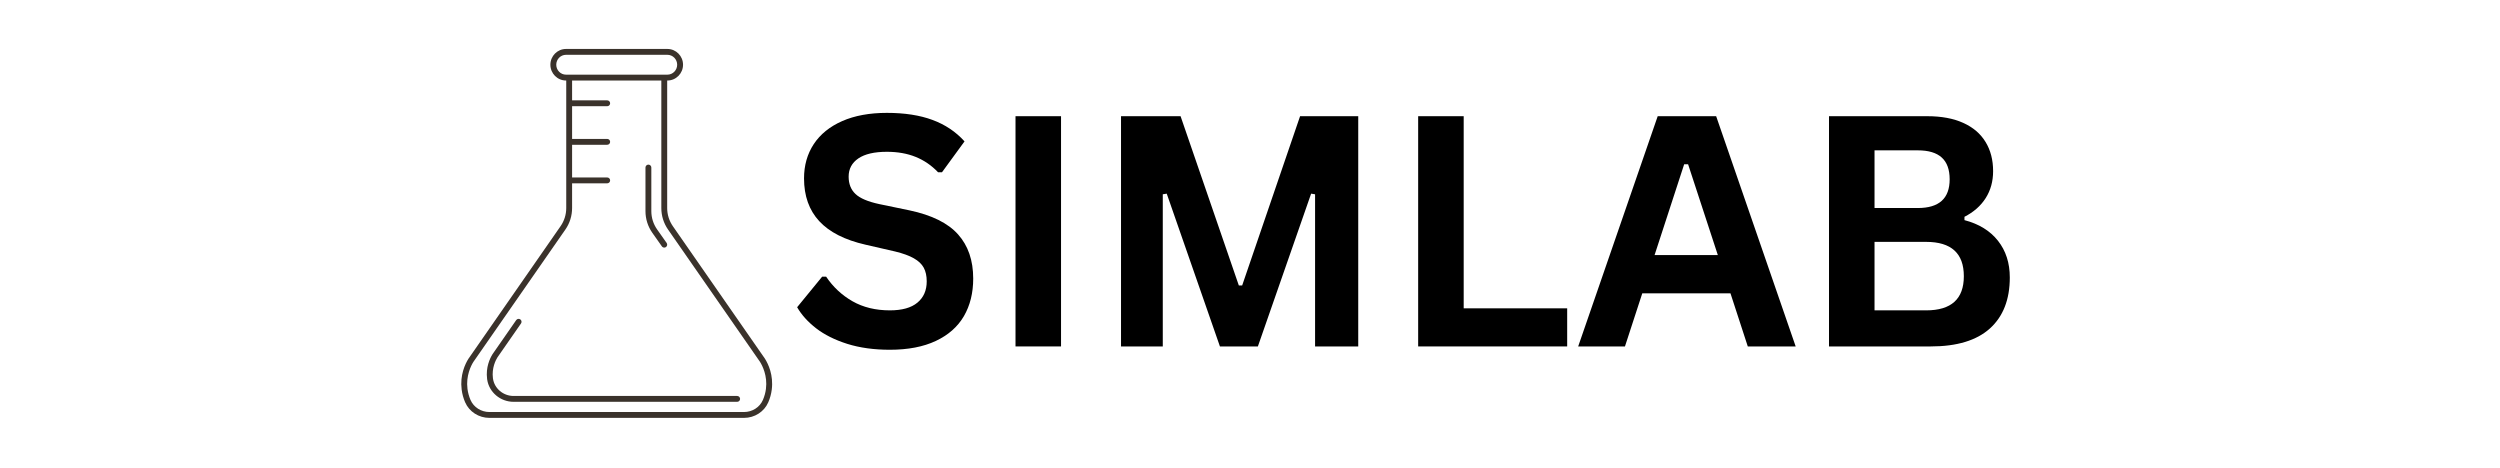 <svg xmlns="http://www.w3.org/2000/svg" xmlns:xlink="http://www.w3.org/1999/xlink" width="1080" zoomAndPan="magnify" viewBox="0 0 810 151.5" height="202" preserveAspectRatio="xMidYMid meet" version="1.0"><defs><g/><clipPath id="46d08abd59"><path d="M 149 15.824 L 250.645 15.824 L 250.645 135.43 L 149 135.43 Z M 149 15.824 " clip-rule="nonzero"/></clipPath></defs><g fill="#000000" fill-opacity="1"><g transform="translate(255.257, 112.244)"><g><path d="M 33.062 1.078 C 27.895 1.078 23.297 0.441 19.266 -0.828 C 15.234 -2.109 11.875 -3.785 9.188 -5.859 C 6.5 -7.941 4.441 -10.223 3.016 -12.703 L 11.125 -22.609 L 12.406 -22.609 C 14.645 -19.273 17.488 -16.617 20.938 -14.641 C 24.395 -12.672 28.438 -11.688 33.062 -11.688 C 37.008 -11.688 39.984 -12.52 41.984 -14.188 C 43.992 -15.852 45 -18.148 45 -21.078 C 45 -22.848 44.676 -24.328 44.031 -25.516 C 43.383 -26.703 42.312 -27.719 40.812 -28.562 C 39.32 -29.414 37.301 -30.148 34.75 -30.766 L 25.156 -32.969 C 18.457 -34.5 13.461 -37.039 10.172 -40.594 C 6.891 -44.145 5.25 -48.758 5.25 -54.438 C 5.25 -58.656 6.301 -62.363 8.406 -65.562 C 10.52 -68.758 13.594 -71.242 17.625 -73.016 C 21.656 -74.785 26.477 -75.672 32.094 -75.672 C 37.844 -75.672 42.766 -74.91 46.859 -73.391 C 50.961 -71.879 54.426 -69.562 57.25 -66.438 L 49.953 -56.438 L 48.672 -56.438 C 46.566 -58.645 44.148 -60.301 41.422 -61.406 C 38.703 -62.508 35.594 -63.062 32.094 -63.062 C 28.039 -63.062 24.961 -62.348 22.859 -60.922 C 20.754 -59.492 19.703 -57.52 19.703 -55 C 19.703 -52.656 20.441 -50.785 21.922 -49.391 C 23.398 -47.992 25.957 -46.906 29.594 -46.125 L 39.391 -44.094 C 46.641 -42.562 51.895 -39.961 55.156 -36.297 C 58.426 -32.641 60.062 -27.867 60.062 -21.984 C 60.062 -17.328 59.055 -13.27 57.047 -9.812 C 55.035 -6.363 52.004 -3.688 47.953 -1.781 C 43.91 0.125 38.945 1.078 33.062 1.078 Z M 33.062 1.078 "/></g></g></g><g fill="#000000" fill-opacity="1"><g transform="translate(319.338, 112.244)"><g><path d="M 24.438 0 L 9.688 0 L 9.688 -74.594 L 24.438 -74.594 Z M 24.438 0 "/></g></g></g><g fill="#000000" fill-opacity="1"><g transform="translate(353.522, 112.244)"><g><path d="M 23.219 0 L 9.688 0 L 9.688 -74.594 L 28.984 -74.594 L 47.859 -19.75 L 48.938 -19.75 L 67.703 -74.594 L 86.547 -74.594 L 86.547 0 L 72.562 0 L 72.562 -49.297 L 71.281 -49.5 L 54.031 0 L 41.734 0 L 24.5 -49.5 L 23.219 -49.297 Z M 23.219 0 "/></g></g></g><g fill="#000000" fill-opacity="1"><g transform="translate(449.797, 112.244)"><g><path d="M 24.438 -74.594 L 24.438 -12.344 L 57.969 -12.344 L 57.969 0 L 9.688 0 L 9.688 -74.594 Z M 24.438 -74.594 "/></g></g></g><g fill="#000000" fill-opacity="1"><g transform="translate(510.205, 112.244)"><g><path d="M 71.594 0 L 56.078 0 L 50.469 -17.203 L 21.891 -17.203 L 16.281 0 L 1.125 0 L 26.891 -74.594 L 45.828 -74.594 Z M 35.469 -59.031 L 25.875 -29.594 L 46.375 -29.594 L 36.734 -59.031 Z M 35.469 -59.031 "/></g></g></g><g fill="#000000" fill-opacity="1"><g transform="translate(582.909, 112.244)"><g><path d="M 9.688 0 L 9.688 -74.594 L 41.531 -74.594 C 46.125 -74.594 50.008 -73.867 53.188 -72.422 C 56.375 -70.984 58.781 -68.926 60.406 -66.25 C 62.039 -63.582 62.859 -60.43 62.859 -56.797 C 62.859 -53.492 62.055 -50.582 60.453 -48.062 C 58.859 -45.551 56.566 -43.531 53.578 -42 L 53.578 -40.922 C 58.273 -39.691 61.895 -37.461 64.438 -34.234 C 66.988 -31.004 68.266 -27.039 68.266 -22.344 C 68.266 -15.207 66.113 -9.695 61.812 -5.812 C 57.508 -1.938 51.125 0 42.656 0 Z M 38.469 -44.844 C 45.344 -44.844 48.781 -47.941 48.781 -54.141 C 48.781 -57.305 47.926 -59.66 46.219 -61.203 C 44.52 -62.754 41.938 -63.531 38.469 -63.531 L 24.438 -63.531 L 24.438 -44.844 Z M 41.172 -11.688 C 49.305 -11.688 53.375 -15.375 53.375 -22.75 C 53.375 -30.164 49.305 -33.875 41.172 -33.875 L 24.438 -33.875 L 24.438 -11.688 Z M 41.172 -11.688 "/></g></g></g><g clip-path="url(#46d08abd59)"><path fill="#3a322b" d="M 247.836 116.207 L 218.012 73.293 C 216.805 71.562 216.168 69.523 216.168 67.402 L 216.168 26.086 L 216.246 26.086 C 219.035 26.086 221.305 23.793 221.305 20.973 C 221.305 18.152 219.035 15.859 216.246 15.859 L 183.383 15.859 C 180.594 15.859 178.324 18.152 178.324 20.973 C 178.324 23.793 180.594 26.086 183.383 26.086 L 183.461 26.086 L 183.461 67.402 C 183.461 69.523 182.824 71.562 181.617 73.293 L 151.766 116.246 C 150.695 117.965 148.984 121.551 149.578 126.234 C 149.758 127.652 150.137 129.031 150.703 130.34 C 152.035 133.41 155.129 135.395 158.586 135.395 L 241.043 135.395 C 244.5 135.395 247.594 133.41 248.926 130.34 C 249.492 129.035 249.871 127.652 250.051 126.238 C 250.645 121.551 248.934 117.965 247.836 116.207 Z M 180.227 20.973 C 180.227 19.199 181.641 17.758 183.383 17.758 L 216.246 17.758 C 217.984 17.758 219.402 19.199 219.402 20.973 C 219.402 22.746 217.984 24.188 216.246 24.188 L 183.383 24.188 C 181.641 24.188 180.227 22.746 180.227 20.973 Z M 248.168 125.996 C 248.008 127.238 247.676 128.445 247.18 129.586 C 246.152 131.961 243.742 133.496 241.043 133.496 L 158.586 133.496 C 155.887 133.496 153.477 131.961 152.445 129.586 C 151.953 128.445 151.621 127.234 151.461 125.996 C 150.922 121.742 152.625 118.461 153.355 117.289 L 183.18 74.375 C 184.605 72.324 185.359 69.914 185.359 67.402 L 185.359 59.398 L 196.734 59.398 C 197.258 59.398 197.684 58.973 197.684 58.449 C 197.684 57.926 197.258 57.5 196.734 57.5 L 185.359 57.5 L 185.359 46.906 L 196.734 46.906 C 197.258 46.906 197.684 46.48 197.684 45.957 C 197.684 45.434 197.258 45.008 196.734 45.008 L 185.359 45.008 L 185.359 34.414 L 196.734 34.414 C 197.258 34.414 197.684 33.988 197.684 33.465 C 197.684 32.941 197.258 32.516 196.734 32.516 L 185.359 32.516 L 185.359 26.086 L 214.27 26.086 L 214.27 67.402 C 214.27 69.914 215.023 72.324 216.449 74.375 L 246.25 117.25 C 247.004 118.461 248.707 121.742 248.168 125.996 Z M 248.168 125.996 " fill-opacity="1" fill-rule="nonzero"/></g><path fill="#3a322b" d="M 238.84 128.293 L 166.402 128.293 C 163.066 128.293 160.195 125.887 159.73 122.691 L 159.707 122.539 C 159.289 119.238 160.609 116.691 161.168 115.793 L 168.812 104.797 C 169.109 104.367 169.004 103.773 168.574 103.477 C 168.141 103.176 167.551 103.285 167.25 103.715 L 159.582 114.75 C 158.719 116.133 157.348 119.012 157.82 122.777 L 157.848 122.973 C 158.453 127.09 162.129 130.188 166.402 130.188 L 238.84 130.188 C 239.367 130.188 239.789 129.766 239.789 129.242 C 239.789 128.715 239.363 128.293 238.84 128.293 Z M 238.84 128.293 " fill-opacity="1" fill-rule="nonzero"/><path fill="#3a322b" d="M 214.441 79.816 C 214.625 80.078 214.922 80.219 215.219 80.219 C 215.406 80.219 215.598 80.164 215.766 80.047 C 216.195 79.746 216.297 79.152 215.996 78.723 L 212.914 74.348 C 211.684 72.605 211.031 70.547 211.031 68.402 L 211.031 54.285 C 211.031 53.762 210.609 53.336 210.082 53.336 C 209.559 53.336 209.133 53.762 209.133 54.285 L 209.133 68.406 C 209.133 70.941 209.902 73.375 211.359 75.441 Z M 214.441 79.816 " fill-opacity="1" fill-rule="nonzero"/></svg>